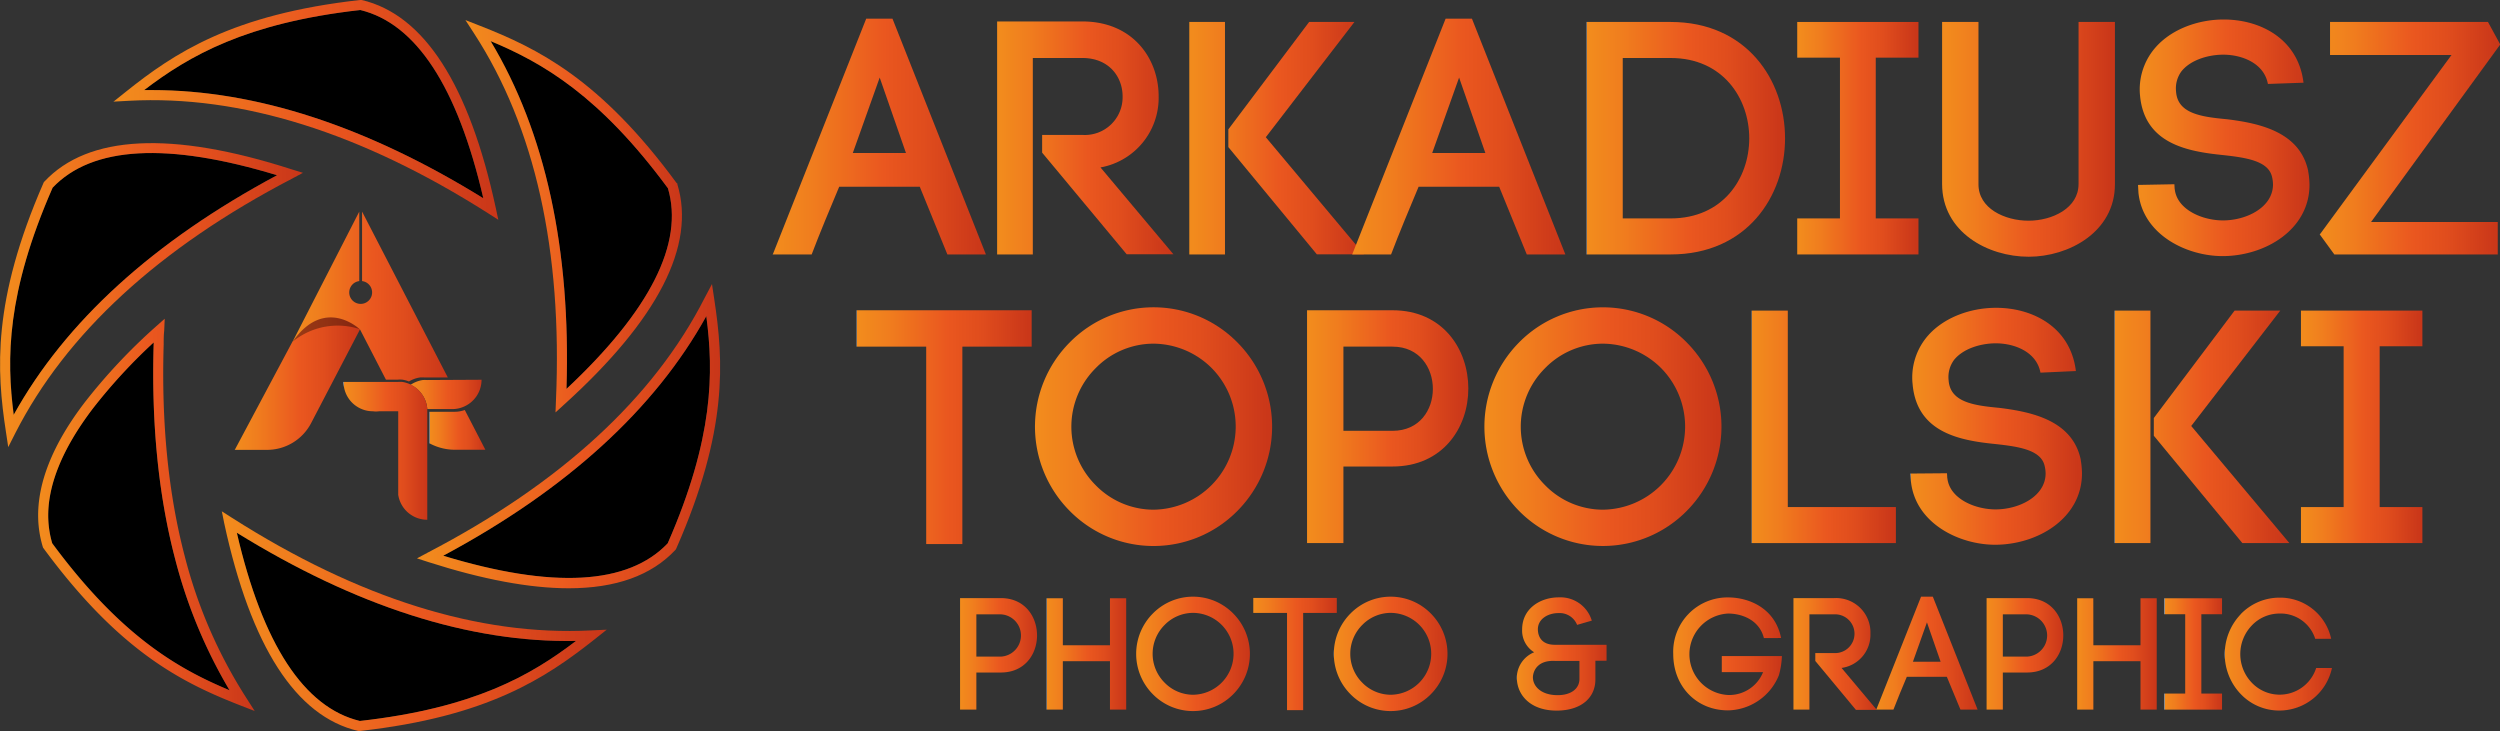<svg id="Warstwa_13" data-name="Warstwa 13" xmlns="http://www.w3.org/2000/svg" xmlns:xlink="http://www.w3.org/1999/xlink" viewBox="0 0 437.13 127.84"><rect x="0" y="0" width="437.13" height="127.84" fill="#333333" stroke="none"/><defs><style>.cls-1{fill:url(#Gradient_ArkTop);}.cls-2{fill:url(#Gradient_ArkTop-2);}.cls-3{fill:url(#Gradient_ArkTop-3);}.cls-4{fill:url(#Gradient_ArkTop-4);}.cls-5{fill:url(#Gradient_ArkTop-5);}.cls-6{fill:url(#Gradient_ArkTop-6);}.cls-7{fill:url(#Gradient_ArkTop-7);}.cls-8{opacity:0.35;}.cls-9{fill:url(#Gradient_ArkTop-8);}.cls-10{fill:url(#Gradient_ArkTop-9);}.cls-11{fill:url(#Gradient_ArkTop-10);}.cls-12{fill:url(#Gradient_ArkTop-11);}.cls-13{fill:url(#Gradient_ArkTop-12);}.cls-14,.cls-15,.cls-16,.cls-17,.cls-18,.cls-19,.cls-20,.cls-21,.cls-22,.cls-23,.cls-24,.cls-25,.cls-26,.cls-27,.cls-28,.cls-29,.cls-30{stroke-miterlimit:10;stroke-width:0.5px;}.cls-14{fill:url(#Gradient_ArkTop_Kopiuj);stroke:url(#Gradient_ArkTop_Kopiuj-2);}.cls-15{fill:url(#Gradient_ArkTop_Kopiuj-3);stroke:url(#Gradient_ArkTop_Kopiuj-4);}.cls-16{fill:url(#Gradient_ArkTop_Kopiuj-5);stroke:url(#Gradient_ArkTop_Kopiuj-6);}.cls-17{fill:url(#Gradient_ArkTop_Kopiuj-7);stroke:url(#Gradient_ArkTop_Kopiuj-8);}.cls-18{fill:url(#Gradient_ArkTop_Kopiuj-9);stroke:url(#Gradient_ArkTop_Kopiuj-10);}.cls-19{fill:url(#Gradient_ArkTop_Kopiuj-11);stroke:url(#Gradient_ArkTop_Kopiuj-12);}.cls-20{fill:url(#Gradient_ArkTop_Kopiuj-13);stroke:url(#Gradient_ArkTop_Kopiuj-14);}.cls-21{fill:url(#Gradient_ArkTop_Kopiuj-15);stroke:url(#Gradient_ArkTop_Kopiuj-16);}.cls-22{fill:url(#Gradient_ArkTop_Kopiuj-17);stroke:url(#Gradient_ArkTop_Kopiuj-18);}.cls-23{fill:url(#Gradient_ArkTop_Kopiuj-19);stroke:url(#Gradient_ArkTop_Kopiuj-20);}.cls-24{fill:url(#Gradient_ArkTop_Kopiuj-21);stroke:url(#Gradient_ArkTop_Kopiuj-22);}.cls-25{fill:url(#Gradient_ArkTop_Kopiuj-23);stroke:url(#Gradient_ArkTop_Kopiuj-24);}.cls-26{fill:url(#Gradient_ArkTop_Kopiuj-25);stroke:url(#Gradient_ArkTop_Kopiuj-26);}.cls-27{fill:url(#Gradient_ArkTop_Kopiuj-27);stroke:url(#Gradient_ArkTop_Kopiuj-28);}.cls-28{fill:url(#Gradient_ArkTop_Kopiuj-29);stroke:url(#Gradient_ArkTop_Kopiuj-30);}.cls-29{fill:url(#Gradient_ArkTop_Kopiuj-31);stroke:url(#Gradient_ArkTop_Kopiuj-32);}.cls-30{fill:url(#Gradient_ArkTop_Kopiuj-33);stroke:url(#Gradient_ArkTop_Kopiuj-34);}.cls-31{fill:url(#Gradient_ArkTop-13);}.cls-32{fill:url(#Gradient_ArkTop-14);}.cls-33{fill:url(#Gradient_ArkTop-15);}.cls-34{fill:url(#Gradient_ArkTop-16);}.cls-35{fill:url(#Gradient_ArkTop-17);}.cls-36{fill:url(#Gradient_ArkTop-18);}.cls-37{fill:url(#Gradient_ArkTop-19);}.cls-38{fill:url(#Gradient_ArkTop-20);}.cls-39{fill:url(#Gradient_ArkTop-21);}.cls-40{fill:url(#Gradient_ArkTop-22);}.cls-41{fill:url(#Gradient_ArkTop-23);}.cls-42{fill:url(#Gradient_ArkTop-24);}.cls-43{fill:url(#Gradient_ArkTop-25);}</style><linearGradient id="Gradient_ArkTop" x1="22.65" y1="19.22" x2="89.93" y2="19.22" gradientUnits="userSpaceOnUse"><stop offset="0" stop-color="#eeebe9"/><stop offset="0" stop-color="#eee4da"/><stop offset="0" stop-color="#efd2b3"/><stop offset="0" stop-color="#f0b574"/><stop offset="0" stop-color="#f28c1e"/><stop offset="0" stop-color="#f28c1d"/><stop offset="0.18" stop-color="#f07d1e"/><stop offset="0.52" stop-color="#ea571f"/><stop offset="0.71" stop-color="#e04d1d"/><stop offset="1" stop-color="#c93619"/></linearGradient><linearGradient id="Gradient_ArkTop-2" x1="41.59" y1="108.63" x2="108.87" y2="108.63" xlink:href="#Gradient_ArkTop"/><linearGradient id="Gradient_ArkTop-3" x1="2.8" y1="51.6" x2="55.77" y2="51.6" xlink:href="#Gradient_ArkTop"/><linearGradient id="Gradient_ArkTop-4" x1="75.75" y1="76.25" x2="128.72" y2="76.25" xlink:href="#Gradient_ArkTop"/><linearGradient id="Gradient_ArkTop-5" x1="9.47" y1="90.03" x2="47.34" y2="90.03" xlink:href="#Gradient_ArkTop"/><linearGradient id="Gradient_ArkTop-6" x1="84.18" y1="37.81" x2="122.04" y2="37.81" xlink:href="#Gradient_ArkTop"/><linearGradient id="Gradient_ArkTop-7" x1="43.85" y1="67.04" x2="65.76" y2="67.04" xlink:href="#Gradient_ArkTop"/><linearGradient id="Gradient_ArkTop-8" x1="53.92" y1="51.84" x2="81.1" y2="51.84" xlink:href="#Gradient_ArkTop"/><linearGradient id="Gradient_ArkTop-9" x1="77.92" y1="75.16" x2="87.67" y2="75.16" xlink:href="#Gradient_ArkTop"/><linearGradient id="Gradient_ArkTop-10" x1="67.06" y1="71.65" x2="70.02" y2="71.65" xlink:href="#Gradient_ArkTop"/><linearGradient id="Gradient_ArkTop-11" x1="74.6" y1="68.97" x2="86.99" y2="68.97" xlink:href="#Gradient_ArkTop"/><linearGradient id="Gradient_ArkTop-12" x1="62.88" y1="78.83" x2="77.51" y2="78.83" xlink:href="#Gradient_ArkTop"/><linearGradient id="Gradient_ArkTop_Kopiuj" x1="138.29" y1="23.87" x2="174.82" y2="23.87" xlink:href="#Gradient_ArkTop"/><linearGradient id="Gradient_ArkTop_Kopiuj-2" x1="137.92" y1="23.87" x2="175.19" y2="23.87" xlink:href="#Gradient_ArkTop"/><linearGradient id="Gradient_ArkTop_Kopiuj-3" x1="177.4" y1="24.13" x2="207.44" y2="24.13" xlink:href="#Gradient_ArkTop"/><linearGradient id="Gradient_ArkTop_Kopiuj-4" x1="177.15" y1="24.13" x2="207.98" y2="24.13" xlink:href="#Gradient_ArkTop"/><linearGradient id="Gradient_ArkTop_Kopiuj-5" x1="211" y1="24.16" x2="240.75" y2="24.16" xlink:href="#Gradient_ArkTop"/><linearGradient id="Gradient_ArkTop_Kopiuj-6" x1="210.75" y1="24.16" x2="241.29" y2="24.16" xlink:href="#Gradient_ArkTop"/><linearGradient id="Gradient_ArkTop_Kopiuj-7" x1="239.6" y1="23.87" x2="276.13" y2="23.87" xlink:href="#Gradient_ArkTop"/><linearGradient id="Gradient_ArkTop_Kopiuj-8" x1="239.23" y1="23.87" x2="276.5" y2="23.87" xlink:href="#Gradient_ArkTop"/><linearGradient id="Gradient_ArkTop_Kopiuj-9" x1="280.49" y1="24.16" x2="314.67" y2="24.16" xlink:href="#Gradient_ArkTop"/><linearGradient id="Gradient_ArkTop_Kopiuj-10" x1="280.24" y1="24.16" x2="314.92" y2="24.16" xlink:href="#Gradient_ArkTop"/><linearGradient id="Gradient_ArkTop_Kopiuj-11" x1="317.3" y1="24.16" x2="338.04" y2="24.16" xlink:href="#Gradient_ArkTop"/><linearGradient id="Gradient_ArkTop_Kopiuj-12" x1="317.05" y1="24.16" x2="338.29" y2="24.16" xlink:href="#Gradient_ArkTop"/><linearGradient id="Gradient_ArkTop_Kopiuj-13" x1="342.63" y1="24.36" x2="372.33" y2="24.36" xlink:href="#Gradient_ArkTop"/><linearGradient id="Gradient_ArkTop_Kopiuj-14" x1="342.38" y1="24.36" x2="372.58" y2="24.36" xlink:href="#Gradient_ArkTop"/><linearGradient id="Gradient_ArkTop_Kopiuj-15" x1="376.92" y1="24.1" x2="406.39" y2="24.1" xlink:href="#Gradient_ArkTop"/><linearGradient id="Gradient_ArkTop_Kopiuj-16" x1="376.65" y1="24.1" x2="406.64" y2="24.1" xlink:href="#Gradient_ArkTop"/><linearGradient id="Gradient_ArkTop_Kopiuj-17" x1="408.73" y1="24.16" x2="439.64" y2="24.16" xlink:href="#Gradient_ArkTop"/><linearGradient id="Gradient_ArkTop_Kopiuj-18" x1="408.42" y1="24.16" x2="439.93" y2="24.16" xlink:href="#Gradient_ArkTop"/><linearGradient id="Gradient_ArkTop_Kopiuj-19" x1="152.85" y1="74.69" x2="182.94" y2="74.69" xlink:href="#Gradient_ArkTop"/><linearGradient id="Gradient_ArkTop_Kopiuj-20" x1="152.6" y1="74.69" x2="183.19" y2="74.69" xlink:href="#Gradient_ArkTop"/><linearGradient id="Gradient_ArkTop_Kopiuj-21" x1="184.03" y1="74.6" x2="224.99" y2="74.6" xlink:href="#Gradient_ArkTop"/><linearGradient id="Gradient_ArkTop_Kopiuj-22" x1="183.78" y1="74.6" x2="225.24" y2="74.6" xlink:href="#Gradient_ArkTop"/><linearGradient id="Gradient_ArkTop_Kopiuj-23" x1="231.59" y1="74.6" x2="259.33" y2="74.6" xlink:href="#Gradient_ArkTop"/><linearGradient id="Gradient_ArkTop_Kopiuj-24" x1="231.34" y1="74.6" x2="259.58" y2="74.6" xlink:href="#Gradient_ArkTop"/><linearGradient id="Gradient_ArkTop_Kopiuj-25" x1="262.6" y1="74.6" x2="303.56" y2="74.6" xlink:href="#Gradient_ArkTop"/><linearGradient id="Gradient_ArkTop_Kopiuj-26" x1="262.35" y1="74.6" x2="303.81" y2="74.6" xlink:href="#Gradient_ArkTop"/><linearGradient id="Gradient_ArkTop_Kopiuj-27" x1="309.35" y1="74.63" x2="334.05" y2="74.63" xlink:href="#Gradient_ArkTop"/><linearGradient id="Gradient_ArkTop_Kopiuj-28" x1="309.1" y1="74.63" x2="334.3" y2="74.63" xlink:href="#Gradient_ArkTop"/><linearGradient id="Gradient_ArkTop_Kopiuj-29" x1="337.15" y1="74.58" x2="366.61" y2="74.58" xlink:href="#Gradient_ArkTop"/><linearGradient id="Gradient_ArkTop_Kopiuj-30" x1="336.88" y1="74.58" x2="366.86" y2="74.58" xlink:href="#Gradient_ArkTop"/><linearGradient id="Gradient_ArkTop_Kopiuj-31" x1="372.81" y1="74.63" x2="402.57" y2="74.63" xlink:href="#Gradient_ArkTop"/><linearGradient id="Gradient_ArkTop_Kopiuj-32" x1="372.56" y1="74.63" x2="403.1" y2="74.63" xlink:href="#Gradient_ArkTop"/><linearGradient id="Gradient_ArkTop_Kopiuj-33" x1="405.38" y1="74.63" x2="426.11" y2="74.63" xlink:href="#Gradient_ArkTop"/><linearGradient id="Gradient_ArkTop_Kopiuj-34" x1="405.13" y1="74.63" x2="426.36" y2="74.63" xlink:href="#Gradient_ArkTop"/><linearGradient id="Gradient_ArkTop-13" x1="170.67" y1="114.33" x2="184.13" y2="114.33" xlink:href="#Gradient_ArkTop"/><linearGradient id="Gradient_ArkTop-14" x1="185.82" y1="114.35" x2="199.72" y2="114.35" xlink:href="#Gradient_ArkTop"/><linearGradient id="Gradient_ArkTop-15" x1="201.47" y1="114.33" x2="221.33" y2="114.33" xlink:href="#Gradient_ArkTop"/><linearGradient id="Gradient_ArkTop-16" x1="221.94" y1="114.37" x2="236.54" y2="114.37" xlink:href="#Gradient_ArkTop"/><linearGradient id="Gradient_ArkTop-17" x1="236.03" y1="114.33" x2="255.89" y2="114.33" xlink:href="#Gradient_ArkTop"/><linearGradient id="Gradient_ArkTop-18" x1="268.03" y1="114.33" x2="283.71" y2="114.33" xlink:href="#Gradient_ArkTop"/><linearGradient id="Gradient_ArkTop-19" x1="295.37" y1="114.35" x2="314.37" y2="114.35" xlink:href="#Gradient_ArkTop"/><linearGradient id="Gradient_ArkTop-20" x1="316.39" y1="114.33" x2="330.96" y2="114.33" xlink:href="#Gradient_ArkTop"/><linearGradient id="Gradient_ArkTop-21" x1="330.84" y1="114.21" x2="348.56" y2="114.21" xlink:href="#Gradient_ArkTop"/><linearGradient id="Gradient_ArkTop-22" x1="350.11" y1="114.33" x2="363.57" y2="114.33" xlink:href="#Gradient_ArkTop"/><linearGradient id="Gradient_ArkTop-23" x1="366.01" y1="114.35" x2="379.91" y2="114.35" xlink:href="#Gradient_ArkTop"/><linearGradient id="Gradient_ArkTop-24" x1="381.27" y1="114.35" x2="391.33" y2="114.35" xlink:href="#Gradient_ArkTop"/><linearGradient id="Gradient_ArkTop-25" x1="391.8" y1="114.36" x2="410.55" y2="114.36" xlink:href="#Gradient_ArkTop"/></defs><title>logoSVG</title><path d="M87.31,34.69C67,22.11,47.59,15.75,29.37,15.75l-1.36,0c7.86-6,17.82-11.75,37.79-14C75.55,4.14,82.79,15.2,87.31,34.69Z" transform="translate(-2.8)"/><path d="M103.51,112.07c-7.86,6-17.82,11.75-37.79,14-9.75-2.35-17-13.42-21.51-32.91C65,106,84.89,112.41,103.51,112.07Z" transform="translate(-2.8)"/><path d="M51.22,30.64c-21.55,11.54-37,25.62-46,41.89C3.92,62.73,3.93,51.23,12,32.82,18.88,25.54,32.08,24.82,51.22,30.64Z" transform="translate(-2.8)"/><path d="M119.55,95c-6.91,7.27-20.11,8-39.25,2.17,21.55-11.54,37-25.62,46-41.89C127.6,65.12,127.6,76.62,119.55,95Z" transform="translate(-2.8)"/><path d="M42.93,120.69c-9.13-3.81-19.08-9.56-31-25.73a17.23,17.23,0,0,1-.69-4.28c-.19-5.76,2.45-12.27,7.85-19.35A95.25,95.25,0,0,1,29.67,59.88c0,.09,0,.19,0,.29-.42,13.8.83,26.4,3.72,37.44A87.74,87.74,0,0,0,42.93,120.69Z" transform="translate(-2.8)"/><path d="M101.85,68c.78-24.43-3.68-44.87-13.26-60.81,9.13,3.8,19.08,9.56,31,25.73C122.43,42.51,116.47,54.31,101.85,68Z" transform="translate(-2.8)"/><path class="cls-1" d="M89.49,36.37C84.83,14.79,76.94,2.56,66.05,0l-.14,0-.16,0C43.38,2.5,33.25,9.3,24.8,16.05l-2.15,1.72,2.74-.15C44.92,16.58,66,23.2,88.16,37.3l1.77,1.13ZM29.37,15.75l-1.36,0c7.86-6,17.82-11.75,37.79-14,9.75,2.36,17,13.42,21.51,32.91C67,22.11,47.59,15.75,29.37,15.75Z" transform="translate(-2.8)"/><path class="cls-2" d="M106.13,110.23c-19.53,1-40.65-5.59-62.77-19.69l-1.77-1.13L42,91.47c4.66,21.59,12.55,33.81,23.44,36.34l.14,0h.16c22.37-2.49,32.5-9.29,41-16l2.15-1.71ZM65.72,126.06c-9.75-2.35-17-13.42-21.51-32.91C65,106,84.89,112.41,103.51,112.07,95.65,118.08,85.69,123.82,65.72,126.06Z" transform="translate(-2.8)"/><path class="cls-3" d="M53.77,29.6c-21-6.76-35.56-6-43.19,2.13l-.1.1-.07.14c-9,20.62-8.21,32.8-6.58,43.5l.41,2.71,1.24-2.45C14.35,58.3,30.64,43.32,53.9,31.22l1.87-1ZM5.19,72.53C3.92,62.73,3.93,51.23,12,32.82c6.91-7.28,20.11-8,39.25-2.18C29.67,42.18,14.21,56.26,5.19,72.53Z" transform="translate(-2.8)"/><path class="cls-4" d="M127.7,52.38l-.41-2.71L126,52.11c-8.87,17.43-25.16,32.41-48.42,44.52l-1.87,1,2,.65q14.28,4.57,24.51,4.58,12.39,0,18.68-6.71L121,96l.07-.14C130.14,75.25,129.32,63.08,127.7,52.38ZM119.55,95c-6.91,7.27-20.11,8-39.25,2.17,21.55-11.54,37-25.62,46-41.89C127.6,65.12,127.6,76.62,119.55,95Z" transform="translate(-2.8)"/><path class="cls-5" d="M45.85,122A84.6,84.6,0,0,1,35.08,97.17C32.23,86.29,31,73.86,31.42,60.22c0-.79,0-1.59.09-2.38l.09-2.11L30,57.15A99.94,99.94,0,0,0,17.69,70.26C12,77.67,9.28,84.56,9.48,90.74a19,19,0,0,0,.8,4.87l.05.15.09.12C23.76,114,34.71,119.39,44.79,123.33l2.55,1ZM11.93,95a17.23,17.23,0,0,1-.69-4.28c-.19-5.76,2.45-12.27,7.85-19.35A95.25,95.25,0,0,1,29.67,59.88c0,.09,0,.19,0,.29-.42,13.8.83,26.4,3.72,37.44a87.74,87.74,0,0,0,9.55,23.08C33.8,116.88,23.85,111.13,11.93,95Z" transform="translate(-2.8)"/><path class="cls-6" d="M121.24,32.23l0-.14L121.1,32C107.76,13.83,96.81,8.46,86.73,4.51l-2.55-1,1.49,2.3c10.67,16.4,15.49,38,14.34,64.2l-.08,2.1,1.55-1.41C117.85,55.87,124.5,42.93,121.24,32.23ZM101.85,68c.78-24.43-3.68-44.87-13.26-60.81,9.13,3.8,19.08,9.56,31,25.73C122.43,42.51,116.47,54.31,101.85,68Z" transform="translate(-2.8)"/><path class="cls-7" d="M65.76,57.57,57.19,74a8.69,8.69,0,0,1-7.69,4.66H43.85L53.92,59.77C59.58,51.53,65.76,57.57,65.76,57.57Z" transform="translate(-2.8)"/><path class="cls-8" d="M65.76,57.57h0A12.42,12.42,0,0,0,54.4,59.41l-.48.36C59.58,51.53,65.76,57.57,65.76,57.57Z" transform="translate(-2.8)"/><path class="cls-9" d="M81.1,66H77a4.77,4.77,0,0,0-.76,0,5.14,5.14,0,0,0-1.93.7,5.28,5.28,0,0,0-1.18-.32,4.77,4.77,0,0,0-.76,0H70.28l-4.52-8.76s-6.18-6-11.84,2.2L65.62,37V49.15a2,2,0,1,0,.49,0V37Z" transform="translate(-2.8)"/><path class="cls-10" d="M87.67,78.64H82.35a9.4,9.4,0,0,1-2.86-.45l-.21-.07a9.63,9.63,0,0,1-1.36-.59V72H82.3a5.19,5.19,0,0,0,1.77-.31Z" transform="translate(-2.8)"/><path class="cls-11" d="M70,71.46a2.46,2.46,0,0,1-1.84.43,2.42,2.42,0,0,1-1.12-.52,5,5,0,0,0,1,.09Z" transform="translate(-2.8)"/><path class="cls-12" d="M87,66.4a5.12,5.12,0,0,1-3.2,4.75,5,5,0,0,1-1.94.38H77.51a4.34,4.34,0,0,0-.08-.63,5.13,5.13,0,0,0-2.83-3.62,5.18,5.18,0,0,1,2.12-.83,6,6,0,0,1,.75,0Z" transform="translate(-2.8)"/><path class="cls-13" d="M77.51,71.53h0V90.88a5.14,5.14,0,0,1-5.08-4.37V71.91H68a5,5,0,0,1-1.94-.38,5.11,5.11,0,0,1-3.19-4.75h9.51a6.33,6.33,0,0,1,.76,0,5.18,5.18,0,0,1,4.28,4.07A4.34,4.34,0,0,1,77.51,71.53Z" transform="translate(-2.8)"/><path class="cls-14" d="M163.79,32.4H149.37c-1.55,3.68-3.56,8.51-4.82,11.84h-6.26L154.43,3.51h4.25l16.14,40.73h-6.2ZM151.56,27h10l-4.94-14.19Z" transform="translate(-2.8)"/><path class="cls-15" d="M185.27,23.84h6.78a6.85,6.85,0,0,0,7.29-7c0-3.45-2.41-6.95-7.29-6.95h-8.91V44.24H177.4V4h14.65c8.73,0,13.09,6.43,13.09,12.81a12.11,12.11,0,0,1-10.39,12.29l12.69,15.11h-7.52L185.27,26.6Z" transform="translate(-2.8)"/><path class="cls-16" d="M216.74,4.09V44.24H211V4.09Zm1.09,18.61,14-18.61h7.29L223.81,24l16.94,20.22h-7.58L217.83,25.63Z" transform="translate(-2.8)"/><path class="cls-17" d="M265.1,32.4H250.68c-1.55,3.68-3.56,8.51-4.82,11.84H239.6L255.74,3.51H260l16.14,40.73h-6.21ZM252.87,27h10l-4.94-14.19Z" transform="translate(-2.8)"/><path class="cls-18" d="M294.91,4.09c13.15,0,19.76,10.05,19.76,20.1s-6.61,20.05-19.76,20.05H280.49V4.09Zm0,34.35c9.3,0,14-7.13,14-14.25s-4.71-14.3-14-14.3h-8.62V38.44Z" transform="translate(-2.8)"/><path class="cls-19" d="M338,9.83h-7.47V38.44H338v5.8H317.3v-5.8h7.47V9.83H317.3V4.09H338Z" transform="translate(-2.8)"/><path class="cls-20" d="M342.63,32.17V4.09h5.86V32.23c0,4.42,4.77,6.61,9,6.61s9-2.24,9-6.67V4.09h5.86V32.23c0,8.16-7.93,12.41-14.82,12.41C350.44,44.64,342.63,40.39,342.63,32.17Z" transform="translate(-2.8)"/><path class="cls-21" d="M399.55,14.42c-.8-3.61-4.71-5.16-8.21-5.11-2.7.06-5.69,1-7.3,3a5.3,5.3,0,0,0-1,3.73c.29,4.14,4.83,4.65,9.14,5.06,5.51.68,12.35,2.12,13.9,8.55a14.6,14.6,0,0,1,.29,2.65c0,7.75-7.7,12.23-14.94,12.23-6.2,0-13.73-3.67-14.47-10.86l-.06-1.09,5.86-.11.05.86v-.23c.41,3.73,4.94,5.69,8.68,5.69,4.31,0,9-2.41,9-6.55a6.23,6.23,0,0,0-.18-1.38c-.69-3-4.82-3.56-8.84-4-6.26-.64-13.62-2-14.25-10.4v.06A10.89,10.89,0,0,1,379.44,9c2.71-3.51,7.53-5.34,12.18-5.34,6.21,0,12.64,3.21,13.67,10.56Z" transform="translate(-2.8)"/><path class="cls-22" d="M410.46,4.09h27.22l2,3.67L416.89,39.07h22.4v5.17h-28.2L408.73,41,431.94,9.37H410.46Z" transform="translate(-2.8)"/><path class="cls-23" d="M165,94.88V60.36H152.85V54.5h30.09v5.86H170.82V94.88Z" transform="translate(-2.8)"/><path class="cls-24" d="M190,60.07a20.31,20.31,0,0,1,29,0,20.65,20.65,0,0,1,0,29.07,20.33,20.33,0,0,1-29,0,20.65,20.65,0,0,1,0-29.07Zm24.87,4.14a14.79,14.79,0,0,0-10.4-4.37,14.42,14.42,0,0,0-10.28,4.37,14.69,14.69,0,0,0,0,20.79,14.42,14.42,0,0,0,10.28,4.37,14.79,14.79,0,0,0,10.4-25.16Z" transform="translate(-2.8)"/><path class="cls-25" d="M246.29,54.5c8.67,0,13,6.72,13,13.44s-4.37,13.38-13,13.38h-8.84V94.71h-5.86V54.5Zm0,21.08c4.88,0,7.3-3.79,7.3-7.58s-2.42-7.64-7.3-7.64h-8.84V75.58Z" transform="translate(-2.8)"/><path class="cls-26" d="M268.57,60.07a20.32,20.32,0,0,1,29,0,20.65,20.65,0,0,1,0,29.07,20.34,20.34,0,0,1-29,0,20.68,20.68,0,0,1,0-29.07Zm24.88,4.14a14.81,14.81,0,0,0-10.4-4.37,14.42,14.42,0,0,0-10.28,4.37,14.69,14.69,0,0,0,0,20.79,14.42,14.42,0,0,0,10.28,4.37,14.79,14.79,0,0,0,10.4-25.16Z" transform="translate(-2.8)"/><path class="cls-27" d="M315.15,88.91h18.9v5.8h-24.7V54.56h5.8Z" transform="translate(-2.8)"/><path class="cls-28" d="M359.78,64.9c-.81-3.62-4.71-5.17-8.22-5.12-2.69.06-5.68,1-7.29,3a5.3,5.3,0,0,0-1,3.73c.29,4.14,4.83,4.65,9.14,5.06,5.51.69,12.35,2.12,13.9,8.55a14.57,14.57,0,0,1,.28,2.65c0,7.75-7.69,12.23-14.93,12.23-6.2,0-13.73-3.67-14.48-10.85l-.05-1.1L343,83l.05.86v-.23c.41,3.74,4.94,5.69,8.68,5.69,4.3,0,9-2.41,9-6.55a6.23,6.23,0,0,0-.18-1.38c-.69-3-4.82-3.56-8.84-4-6.26-.63-13.62-2-14.25-10.4v.06a10.89,10.89,0,0,1,2.18-7.64c2.7-3.51,7.53-5.34,12.18-5.34,6.21,0,12.64,3.21,13.67,10.57Z" transform="translate(-2.8)"/><path class="cls-29" d="M378.56,54.56V94.71h-5.75V54.56Zm1.09,18.61,14-18.61H401L385.62,74.49l16.95,20.22H395L379.65,76.1Z" transform="translate(-2.8)"/><path class="cls-30" d="M426.11,60.3h-7.47V88.91h7.47v5.8H405.38v-5.8h7.46V60.3h-7.46V54.56h20.73Z" transform="translate(-2.8)"/><path class="cls-31" d="M177.81,104.58c4.2,0,6.32,3.26,6.32,6.52s-2.12,6.49-6.32,6.49h-4.29v6.49h-2.85v-19.5Zm0,10.23a3.7,3.7,0,0,0,0-7.39h-4.29v7.39Z" transform="translate(-2.8)"/><path class="cls-32" d="M188.64,112.83h8.24v-8.22h2.84v19.47h-2.84v-8.47h-8.24v8.47h-2.82V104.61h2.82Z" transform="translate(-2.8)"/><path class="cls-33" d="M204.37,107.28a9.86,9.86,0,0,1,14.07,0,10,10,0,0,1,0,14.1,9.86,9.86,0,0,1-14.07,0,10,10,0,0,1,0-14.1Zm12.06,2a7.17,7.17,0,0,0-5-2.12,7,7,0,0,0-5,2.12,7.12,7.12,0,0,0,0,10.08,7,7,0,0,0,5,2.12,7.17,7.17,0,0,0,5-12.2Z" transform="translate(-2.8)"/><path class="cls-34" d="M227.84,124.17v-17h-5.9v-2.62h14.6v2.62h-5.88v17Z" transform="translate(-2.8)"/><path class="cls-35" d="M238.93,107.28a9.85,9.85,0,0,1,14.06,0,10,10,0,0,1,0,14.1,9.85,9.85,0,0,1-14.06,0,10,10,0,0,1,0-14.1Zm12.06,2a7.17,7.17,0,0,0-5-2.12,7,7,0,0,0-5,2.12,7.12,7.12,0,0,0,0,10.08,7,7,0,0,0,5,2.12,7.17,7.17,0,0,0,5-12.2Z" transform="translate(-2.8)"/><path class="cls-36" d="M278.56,109.26a3.29,3.29,0,0,0-3.26-2.06c-1.81,0-3.57,1-3.6,2.79,0,1.39.73,2.75,2.95,2.75h9.06v2.79h-1.95v3.26c0,3.15-2.37,5.38-6.58,5.46-5.07.08-7.43-3.09-7.13-6.3a4.87,4.87,0,0,1,3-3.9,4.44,4.44,0,0,1-2.1-4c0-3.67,3.21-5.6,6.39-5.6a5.73,5.73,0,0,1,5.79,4.07Zm-7.72,9c-.11,1.56,1.25,3.29,4.32,3.29,2.36,0,3.81-1.14,3.81-2.84v-3.15h-4.34C272,115.45,271,116.89,270.84,118.23Z" transform="translate(-2.8)"/><path class="cls-37" d="M311.22,111.57c-.78-3.14-3.79-4.29-6.27-4.29a7.13,7.13,0,0,0,0,14.24,6.37,6.37,0,0,0,6.13-4h-7.22v-2.81h10.51a14.08,14.08,0,0,1-.53,3.37v0a9.8,9.8,0,0,1-8.89,6.13c-5.46,0-9.58-4.12-9.58-9.86a9.5,9.5,0,0,1,9.58-9.89c3.73,0,8.25,1.92,9.28,7.1Z" transform="translate(-2.8)"/><path class="cls-38" d="M320.21,114.19h3.28a3.39,3.39,0,1,0,0-6.77h-4.31v16.66h-2.79v-19.5h7.1a6,6,0,0,1,6.36,6.21,5.86,5.86,0,0,1-5.05,6l6.16,7.33h-3.65l-7.1-8.55Z" transform="translate(-2.8)"/><path class="cls-39" d="M343.21,118.34h-7c-.75,1.79-1.73,4.13-2.34,5.74h-3l7.83-19.75h2.06l7.83,19.75h-3Zm-5.93-2.64h4.84l-2.39-6.88Z" transform="translate(-2.8)"/><path class="cls-40" d="M357.24,104.58c4.21,0,6.33,3.26,6.33,6.52s-2.12,6.49-6.33,6.49H353v6.49h-2.84v-19.5Zm0,10.23a3.7,3.7,0,0,0,0-7.39H353v7.39Z" transform="translate(-2.8)"/><path class="cls-41" d="M368.83,112.83h8.24v-8.22h2.84v19.47h-2.84v-8.47h-8.24v8.47H366V104.61h2.82Z" transform="translate(-2.8)"/><path class="cls-42" d="M391.33,107.4h-3.62v13.87h3.62v2.81H381.27v-2.81h3.62V107.4h-3.62v-2.79h10.06Z" transform="translate(-2.8)"/><path class="cls-43" d="M394.58,107.4a9.4,9.4,0,0,1,6.75-2.9,9.13,9.13,0,0,1,9.08,7.19h-2.79a6.35,6.35,0,0,0-6.29-4.41,6.66,6.66,0,0,0-4.8,2.09,7.22,7.22,0,0,0,0,10,6.71,6.71,0,0,0,11.26-2.57h2.76a9.41,9.41,0,0,1-9.22,7.44,9.28,9.28,0,0,1-6.75-2.9,10.1,10.1,0,0,1,0-13.92Z" transform="translate(-2.8)"/></svg>